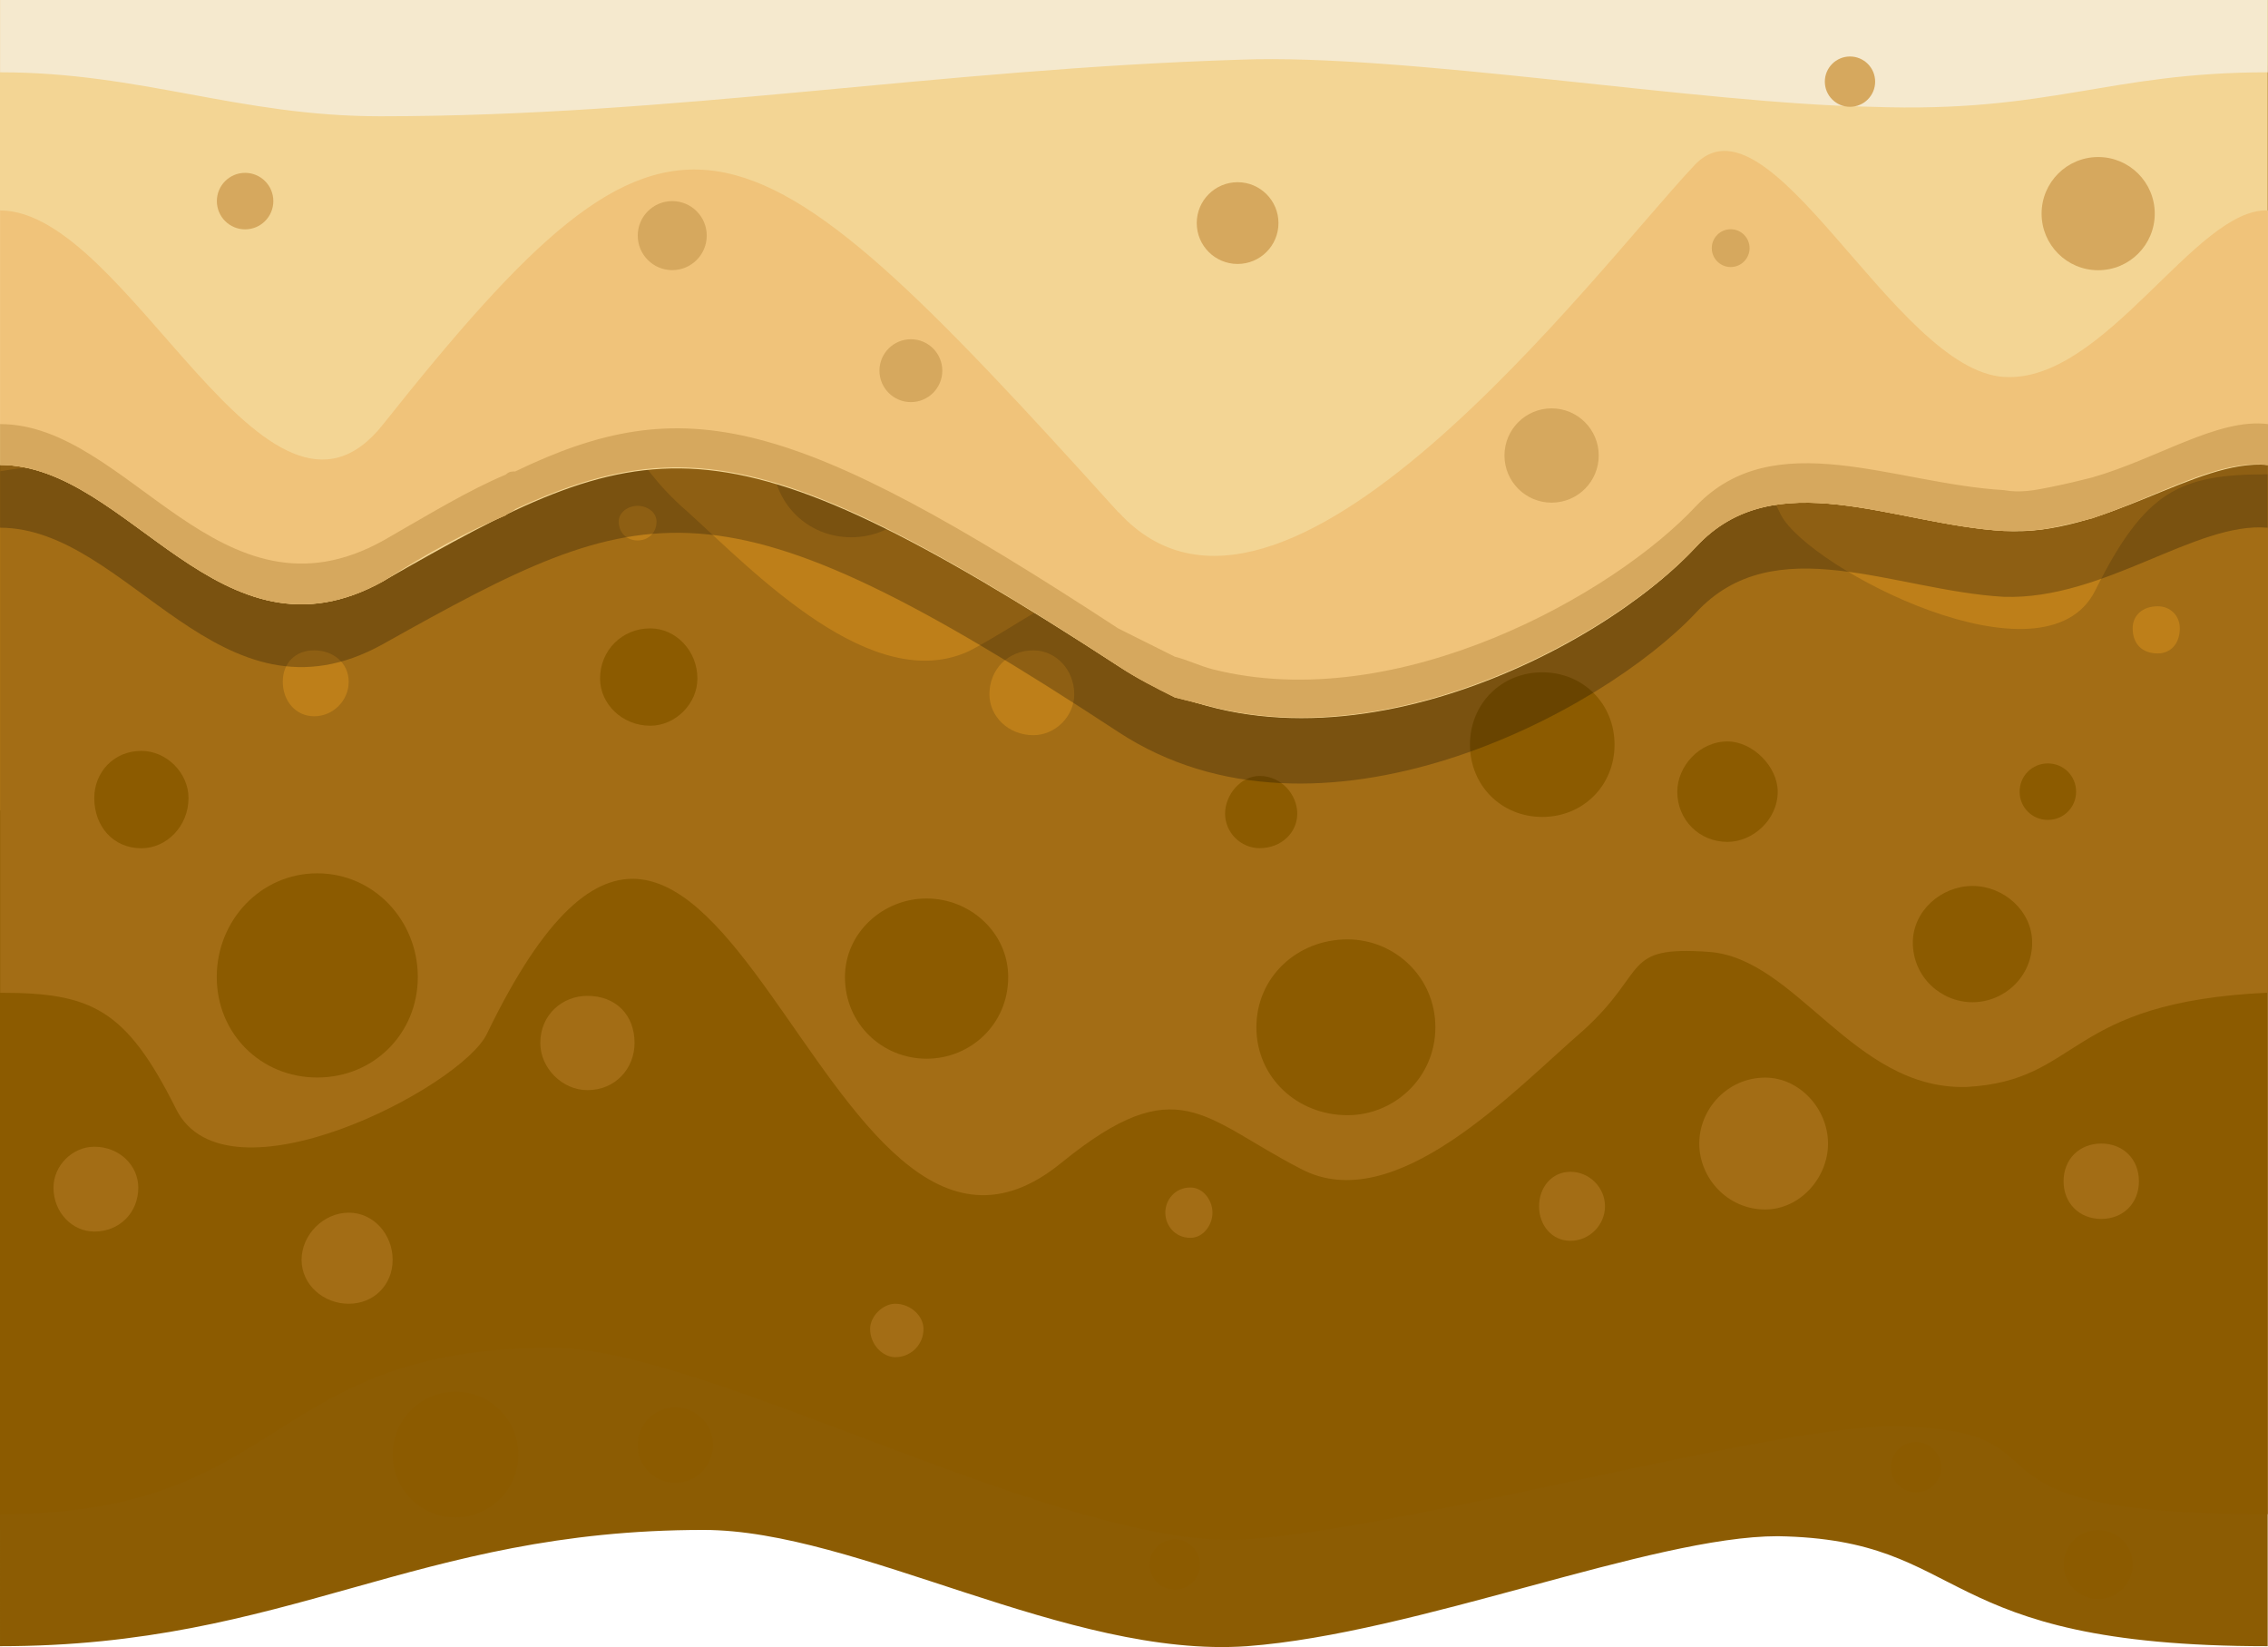 <?xml version="1.0" encoding="UTF-8"?>
<svg id="Layer_2" data-name="Layer 2" xmlns="http://www.w3.org/2000/svg" viewBox="0 0 228.1 165.61">
  <defs>
    <style>
      .cls-1 {
        opacity: .25;
      }

      .cls-1, .cls-2, .cls-3, .cls-4, .cls-5, .cls-6, .cls-7, .cls-8, .cls-9 {
        fill-rule: evenodd;
      }

      .cls-1, .cls-2, .cls-3, .cls-4, .cls-5, .cls-6, .cls-7, .cls-8, .cls-9, .cls-10, .cls-11 {
        stroke-width: 0px;
      }

      .cls-2 {
        fill: #a36d15;
      }

      .cls-3 {
        fill: #be7f19;
      }

      .cls-4, .cls-10 {
        fill: #d6a85e;
      }

      .cls-5 {
        fill: #f3d594;
      }

      .cls-6 {
        fill: #f5e9ce;
      }

      .cls-7 {
        fill: #f0c37a;
      }

      .cls-8, .cls-11 {
        fill: #8c5b00;
      }

      .cls-9 {
        fill: #8c5c03;
      }
    </style>
  </defs>
  <path id="path1323" class="cls-9" d="M.01,0h228.06v165.52c-34.11,0-29.69-10.74-49.28-11.06-12.64,0-36.33,9.79-53.38,11.06-18.01,1.26-39.17-11.69-54.65-11.69-29.06,0-41.7,11.69-70.76,11.69V0h.01Z"/>
  <path id="path1325" class="cls-8" d="M.01,0h228.06v152.25c-34.11,0-18.01-8.53-37.59-8.84-12.64,0-48.01,10.11-65.07,11.37-18.01,1.26-54.33-19.27-69.81-19.27-29.06,0-26.53,16.74-55.59,16.74C.01,152.25.01,0,.01,0Z"/>
  <path id="path1327" class="cls-3" d="M121.31,99.19c24.64,20.22,34.43-61.6,57.81-12.95,2.84,5.37,26.53,17.69,31.59,7.58s8.53-9.16,17.37-12.32V0H.01v81.5c20.53-3.16,18.64,9.48,30.32,9.79,11.37.63,17.06-12.64,25.9-13.27,8.84-.63,6,1.9,12.95,7.9,6.63,5.69,18.64,18.64,28.43,13.58,9.48-4.74,12-9.79,23.69-.32h.01Z"/>
  <path id="path1329" class="cls-2" d="M97.62,65.39c-9.79,4.74-21.8-7.9-28.43-13.9-6.95-6-4.11-8.53-12.95-7.9-8.84.63-14.53,13.9-25.9,13.58-11.69-.63-9.79-13.27-30.32-9.79v52.44c9.16,0,12.64,1.58,17.69,11.69,5.05,10.11,28.74-2.21,31.27-7.58,23.38-48.33,33.17,33.17,57.81,12.95,11.69-9.48,14.21-4.42,24.01.63,9.48,5.05,21.48-7.9,28.43-13.9,6.63-6,3.79-8.53,12.64-7.9,8.84.63,14.53,13.9,25.9,13.58,11.69-.63,9.79-8.53,30.32-9.48v-52.12c-8.84,0-12.32,1.58-17.37,11.69-5.05,10.11-28.74-2.21-31.59-7.58-23.38-48.33-33.17,33.17-57.81,12.95-11.69-9.48-14.21-4.42-23.69.63h0Z"/>
  <path id="path1331" class="cls-8" d="M31.91,87.81c5.69,0,10.11,4.74,10.11,10.42s-4.42,10.11-10.11,10.11-10.11-4.42-10.11-10.11,4.42-10.42,10.11-10.42Z"/>
  <path id="path1333" class="cls-8" d="M14.22,75.5c2.53,0,4.74,2.21,4.74,4.74,0,2.84-2.21,5.05-4.74,5.05-2.84,0-4.74-2.21-4.74-5.05,0-2.53,1.9-4.74,4.74-4.74Z"/>
  <path id="path1335" class="cls-8" d="M65.4,63.18c2.53,0,4.74,2.21,4.74,5.05,0,2.53-2.21,4.74-4.74,4.74-2.84,0-5.05-2.21-5.05-4.74,0-2.84,2.21-5.05,5.05-5.05Z"/>
  <path id="path1337" class="cls-8" d="M93.19,90.34c4.42,0,8.21,3.47,8.21,7.9,0,4.74-3.79,8.21-8.21,8.21s-8.21-3.47-8.21-8.21c0-4.42,3.79-7.9,8.21-7.9Z"/>
  <path id="path1339" class="cls-8" d="M135.52,94.45c4.74,0,8.84,3.79,8.84,8.84s-4.11,8.84-8.84,8.84c-5.05,0-9.16-3.79-9.16-8.84s4.11-8.84,9.16-8.84Z"/>
  <path id="path1341" class="cls-8" d="M126.68,78.02c2.21,0,3.79,1.9,3.79,3.79s-1.58,3.47-3.79,3.47c-1.9,0-3.47-1.58-3.47-3.47s1.58-3.79,3.47-3.79Z"/>
  <path id="path1343" class="cls-8" d="M173.74,74.55c2.53,0,5.05,2.53,5.05,5.05,0,2.84-2.53,5.05-5.05,5.05-2.84,0-5.05-2.21-5.05-5.05,0-2.53,2.21-5.05,5.05-5.05Z"/>
  <path id="path1345" class="cls-8" d="M155.11,67.6c4.11,0,7.27,3.16,7.27,7.27s-3.16,7.27-7.27,7.27-7.27-3.16-7.27-7.27,3.16-7.27,7.27-7.27Z"/>
  <path id="path1347" class="cls-8" d="M198.38,89.08c3.16,0,6,2.53,6,5.69,0,3.47-2.84,6-6,6s-6-2.53-6-6c0-3.16,2.84-5.69,6-5.69Z"/>
  <path id="path1349" class="cls-8" d="M205.96,76.76c1.58,0,2.84,1.26,2.84,2.84s-1.26,2.84-2.84,2.84-2.84-1.26-2.84-2.84,1.26-2.84,2.84-2.84Z"/>
  <path id="path1351" class="cls-2" d="M9.49,115.3c2.53,0,4.42,1.9,4.42,4.11,0,2.53-1.9,4.42-4.42,4.42-2.21,0-4.11-1.9-4.11-4.42,0-2.21,1.9-4.11,4.11-4.11Z"/>
  <path id="path1353" class="cls-2" d="M35.07,121.93c2.53,0,4.42,2.21,4.42,4.74s-1.9,4.42-4.42,4.42-4.74-1.9-4.74-4.42,2.21-4.74,4.74-4.74Z"/>
  <path id="path1355" class="cls-2" d="M59.08,100.13c2.84,0,4.74,1.9,4.74,4.74,0,2.53-1.9,4.74-4.74,4.74-2.53,0-4.74-2.21-4.74-4.74,0-2.84,2.21-4.74,4.74-4.74Z"/>
  <path id="path1357" class="cls-2" d="M90.04,131.09c1.58,0,2.84,1.26,2.84,2.53,0,1.58-1.26,2.84-2.84,2.84-1.26,0-2.53-1.26-2.53-2.84,0-1.26,1.26-2.53,2.53-2.53Z"/>
  <path id="path1359" class="cls-2" d="M119.73,119.4c1.26,0,2.21,1.26,2.21,2.53s-.95,2.53-2.21,2.53c-1.58,0-2.53-1.26-2.53-2.53s.95-2.53,2.53-2.53Z"/>
  <path id="path1361" class="cls-2" d="M157.95,117.82c1.9,0,3.47,1.58,3.47,3.47s-1.58,3.47-3.47,3.47-3.16-1.58-3.16-3.47,1.26-3.47,3.16-3.47Z"/>
  <path id="path1363" class="cls-2" d="M177.53,108.35c3.47,0,6.32,3.16,6.32,6.63s-2.84,6.63-6.32,6.63c-3.79,0-6.63-3.16-6.63-6.63s2.84-6.63,6.63-6.63Z"/>
  <path id="path1365" class="cls-2" d="M211.33,114.98c2.21,0,3.79,1.58,3.79,3.79s-1.58,3.79-3.79,3.79-3.79-1.58-3.79-3.79,1.58-3.79,3.79-3.79Z"/>
  <path id="path1367" class="cls-2" d="M17.38,28.11c2.53,0,4.74,2.21,4.74,5.05,0,2.53-2.21,4.74-4.74,4.74-2.84,0-5.05-2.21-5.05-4.74,0-2.84,2.21-5.05,5.05-5.05Z"/>
  <path id="path1369" class="cls-2" d="M52.13,16.74c1.58,0,2.53,1.26,2.53,2.53s-.95,2.53-2.53,2.53c-1.26,0-2.21-1.26-2.21-2.53s.95-2.53,2.21-2.53Z"/>
  <path id="path1371" class="cls-2" d="M85.61,38.22c4.42,0,7.9,3.47,7.9,7.9s-3.47,7.9-7.9,7.9-7.9-3.47-7.9-7.9,3.47-7.9,7.9-7.9Z"/>
  <path id="path1373" class="cls-2" d="M119.41,35.38c1.58,0,3.16,1.58,3.16,3.16,0,1.9-1.58,3.16-3.16,3.16-1.9,0-3.16-1.26-3.16-3.16,0-1.58,1.26-3.16,3.16-3.16Z"/>
  <path id="path1375" class="cls-2" d="M125.41,14.85c.95,0,1.58.63,1.58,1.26,0,.95-.63,1.58-1.58,1.58-.63,0-1.26-.63-1.26-1.58,0-.63.63-1.26,1.26-1.26Z"/>
  <path id="path1377" class="cls-2" d="M207.23,40.12c2.53,0,4.42,1.9,4.42,4.42s-1.9,4.42-4.42,4.42-4.42-1.9-4.42-4.42,1.9-4.42,4.42-4.42Z"/>
  <path id="path1379" class="cls-2" d="M185.12,36.01c1.26,0,2.53.95,2.53,2.21s-1.26,2.21-2.53,2.21-2.21-.95-2.21-2.21.95-2.21,2.21-2.21Z"/>
  <path id="path1381" class="cls-2" d="M132.68,45.8c4.42,0,7.58,3.47,7.58,7.58s-3.16,7.58-7.58,7.58c-4.11,0-7.27-3.47-7.27-7.58s3.16-7.58,7.27-7.58Z"/>
  <path id="path1383" class="cls-2" d="M209.12,17.69c1.9,0,3.79,1.58,3.79,3.47,0,2.21-1.9,3.79-3.79,3.79-2.21,0-3.79-1.58-3.79-3.79,0-1.9,1.58-3.47,3.79-3.47Z"/>
  <path id="path1385" class="cls-3" d="M31.6,65.39c1.9,0,3.47,1.26,3.47,3.16s-1.58,3.47-3.47,3.47-3.16-1.58-3.16-3.47,1.26-3.16,3.16-3.16Z"/>
  <path id="path1387" class="cls-3" d="M64.13,50.86c.95,0,1.9.63,1.9,1.58,0,1.26-.95,1.9-1.9,1.9s-1.9-.63-1.9-1.9c0-.95.95-1.58,1.9-1.58Z"/>
  <path id="path1389" class="cls-3" d="M103.93,65.39c2.21,0,4.11,1.9,4.11,4.42,0,2.21-1.9,4.11-4.11,4.11-2.53,0-4.42-1.9-4.42-4.11,0-2.53,1.9-4.42,4.42-4.42Z"/>
  <path id="path1391" class="cls-3" d="M160.79,52.75c1.26,0,2.21.95,2.21,2.53,0,1.26-.95,2.21-2.21,2.21-1.58,0-2.53-.95-2.53-2.21,0-1.58.95-2.53,2.53-2.53Z"/>
  <path id="path1393" class="cls-3" d="M217.02,60.96c1.26,0,2.21.95,2.21,2.21,0,1.58-.95,2.53-2.21,2.53-1.58,0-2.53-.95-2.53-2.53,0-1.26.95-2.21,2.53-2.21Z"/>
  <circle id="circle1395" class="cls-11" cx="45.81" cy="146.25" r="6.32"/>
  <circle id="circle1397" class="cls-11" cx="67.92" cy="145.3" r="3.79"/>
  <circle id="circle1399" class="cls-11" cx="192.7" cy="147.52" r="2.53"/>
  <circle id="circle1401" class="cls-11" cx="211.02" cy="157.31" r="3.47"/>
  <circle id="circle1403" class="cls-11" cx="118.15" cy="157.31" r="2.53"/>
  <path id="path1405" class="cls-1" d="M.01,6.63h228.06v46.43c-7.27-.63-16.43,7.27-26.53,6.95-11.06-.63-23.06-6.95-30.96,1.58-9.48,10.11-37.91,25.27-58.12,12-40.43-26.53-47.38-23.69-73.92-8.84C22.11,73.91,12.95,53.06,0,53.06V6.63h0Z"/>
  <path id="path1407" class="cls-5" d="M.01,0h228.06v46.75c-7.27-.63-16.43,7.27-26.53,6.63-11.06-.63-23.06-6.95-30.96,1.58-9.48,10.42-37.91,25.27-58.12,12-40.43-26.22-47.38-23.69-73.92-8.53C22.11,67.59,12.95,46.74,0,46.74V0h0Z"/>
  <path id="path1409" class="cls-7" d="M112.46,51.49C73.93,8.84,67.92,5.69,38.55,42.64,26.86,57.49,12.96,21.16.01,21.16v25.59c12.95,0,22.11,20.85,38.54,11.69,4.42-2.84,8.53-5.05,12.32-6.63.32-.32.63-.32.95-.63,17.06-7.9,27.8-5.69,60.65,15.79,1.9,1.26,3.79,2.21,5.69,3.16l3.79.95c18.64,4.74,40.43-7.27,48.65-16.11,7.9-8.53,19.9-2.21,30.96-1.58,1.58,0,3.16,0,4.74-.32s2.84-.63,4.11-.95c6.63-2.21,12.64-6,17.69-5.37v-25.59c-7.27-.32-16.43,17.37-26.53,16.74-11.06-.63-23.69-29.69-31.27-21.16-9.79,10.42-41.38,52.75-57.81,34.75h-.03Z"/>
  <path id="path1411" class="cls-6" d="M.01,0h228.06v7.27c-16.11,0-21.8,4.11-39.8,3.47-17.37-.32-47.07-5.37-63.49-4.74-30.64.95-56.86,5.69-86.55,5.69-14.21,0-24.01-4.42-38.22-4.42V0Z"/>
  <path id="path1413" class="cls-4" d="M.01,42.64v4.11c12.95,0,22.11,20.85,38.54,11.69,4.42-2.84,8.53-5.05,12.32-6.63.32-.32.63-.32.95-.63,17.06-7.9,27.8-5.69,60.65,15.79,1.9,1.26,3.79,2.21,5.69,3.16l3.79.95c18.64,4.74,40.43-7.27,48.65-16.11,7.9-8.53,19.9-2.21,30.96-1.58,1.58,0,3.16,0,4.74-.32s2.84-.63,4.11-.95c6.63-2.21,12.64-6,17.69-5.37v-4.11c-5.05-.63-11.06,3.47-17.69,5.37-1.26.32-2.53.63-4.11.95s-3.16.63-4.74.32c-11.06-.63-23.06-6.63-30.96,1.58-8.21,8.84-30.01,21.16-48.65,16.43-1.26-.32-2.53-.95-3.79-1.26l-5.69-2.84c-32.85-21.48-43.59-24.01-60.65-15.79-.32,0-.63,0-.95.32-3.79,1.58-7.9,4.11-12.32,6.63C22.12,63.49,12.96,42.64.01,42.64Z"/>
  <circle id="circle1415" class="cls-10" cx="24.65" cy="20.22" r="2.84"/>
  <circle id="circle1417" class="cls-10" cx="67.61" cy="23.69" r="3.47"/>
  <circle id="circle1419" class="cls-10" cx="124.47" cy="22.43" r="4.11"/>
  <circle id="circle1421" class="cls-10" cx="156.05" cy="45.8" r="4.74"/>
  <circle id="circle1423" class="cls-10" cx="174.06" cy="24.95" r="1.9"/>
  <circle id="circle1425" class="cls-10" cx="211.02" cy="21.48" r="5.69"/>
  <circle id="circle1427" class="cls-10" cx="186.06" cy="8.21" r="2.53"/>
  <circle id="circle1429" class="cls-10" cx="91.61" cy="37.27" r="3.16"/>
</svg>